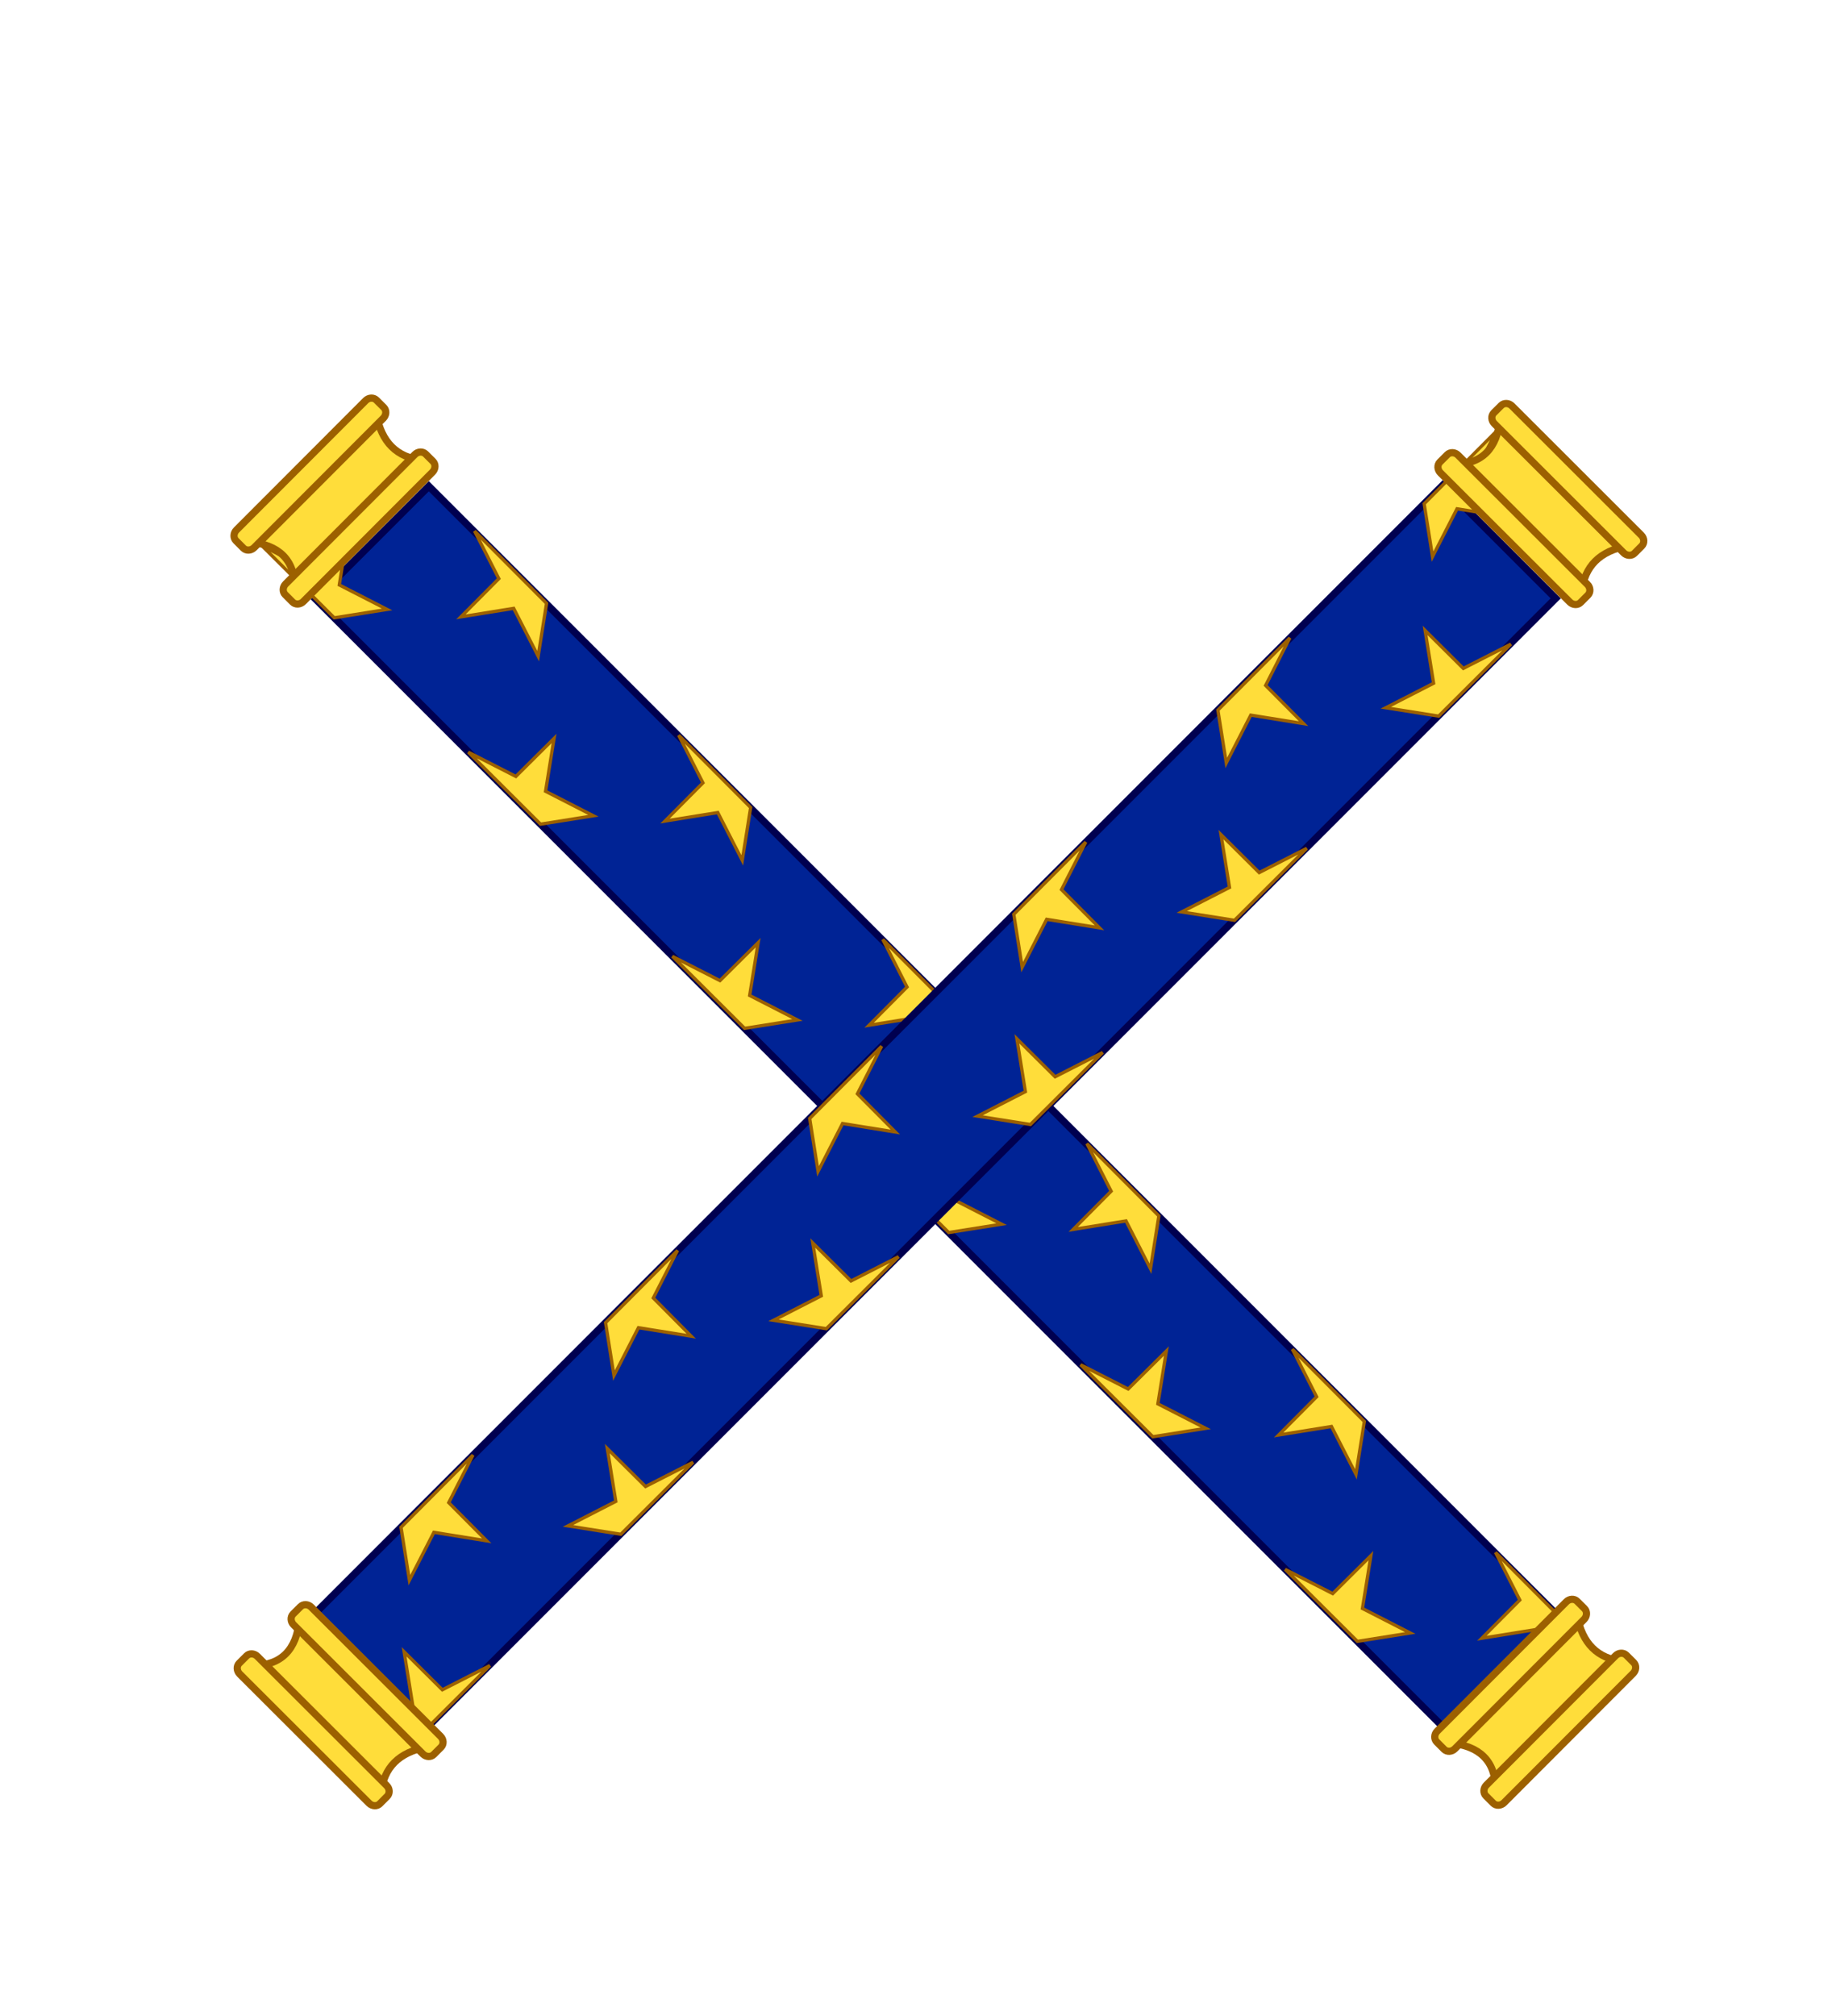 <svg xmlns:dc="http://purl.org/dc/elements/1.1/" xmlns:cc="http://creativecommons.org/ns#" xmlns:rdf="http://www.w3.org/1999/02/22-rdf-syntax-ns#" xmlns:svg="http://www.w3.org/2000/svg" xmlns="http://www.w3.org/2000/svg" xmlns:xlink="http://www.w3.org/1999/xlink" xmlns:sodipodi="http://sodipodi.sourceforge.net/DTD/sodipodi-0.dtd" xmlns:inkscape="http://www.inkscape.org/namespaces/inkscape" height="660" width="600" version="1.0" id="svg2" sodipodi:version="0.32" inkscape:version="0.45+0.46pre0+devel" sodipodi:docname="Orn_ext_maréchal-marquis_et_pair_GCLH_(Monarchie_de_Juillet).svg" sodipodi:docbase="C:\Documents and Settings\Bruno Vallette\Mes documents\Perso\Wikipédia Blasons\Communes BVA" inkscape:export-filename="/Users/olivier/Desktop/Blason Rouge/Blason_Vide_3D.png" inkscape:export-xdpi="144" inkscape:export-ydpi="144" inkscape:output_extension="org.inkscape.output.svg.inkscape">
	<g inkscape:groupmode="layer" id="layer5" inkscape:label="bâtons" sodipodi:insensitive="true">
		<g id="g36219" transform="matrix(0.707,-0.707,0.707,0.707,-166.198,322.913)">
			<g id="g2523" transform="matrix(1.662,0,0,1.662,27.512,143.702)">
				<g transform="matrix(3.15,0,0,3.141,-348.358,-182.704)" id="g3344">
					<g id="g2544">
						<rect style="fill:#002395;stroke:#000050;stroke-width:0.452;stroke-miterlimit:4;stroke-dasharray:none;stroke-opacity:1" id="rect22" y="50" x="158.875" height="100" width="10"/>
						<g id="g3840">
							<path sodipodi:nodetypes="ccccccc" d="M 168.916,144.617 L 168.905,151.017 L 166.196,152.989 L 167.228,149.781 L 164.515,147.815 L 167.885,147.805 L 168.916,144.617 z" style="fill:#ffdd3a;fill-opacity:1;stroke:#9c6000;stroke-width:0.205;stroke-miterlimit:4;stroke-dasharray:none;stroke-dashoffset:0;stroke-opacity:1;overflow:visible" id="path2534"/>
							<path id="path8347" style="fill:#ffdd3a;fill-opacity:1;stroke:#9c6000;stroke-width:0.205;stroke-miterlimit:4;stroke-dasharray:none;stroke-dashoffset:0;stroke-opacity:1;overflow:visible" d="M 168.916,54.018 L 168.905,60.418 L 166.196,62.39 L 167.228,59.182 L 164.515,57.216 L 167.885,57.206 L 168.916,54.018 z" sodipodi:nodetypes="ccccccc"/>
							<path sodipodi:nodetypes="ccccccc" d="M 168.916,72.13 L 168.905,78.529 L 166.196,80.502 L 167.228,77.294 L 164.515,75.328 L 167.885,75.318 L 168.916,72.13 z" style="fill:#ffdd3a;fill-opacity:1;stroke:#9c6000;stroke-width:0.205;stroke-miterlimit:4;stroke-dasharray:none;stroke-dashoffset:0;stroke-opacity:1;overflow:visible" id="path3832"/>
							<path id="path3834" style="fill:#ffdd3a;fill-opacity:1;stroke:#9c6000;stroke-width:0.205;stroke-miterlimit:4;stroke-dasharray:none;stroke-dashoffset:0;stroke-opacity:1;overflow:visible" d="M 168.916,90.242 L 168.905,96.641 L 166.196,98.614 L 167.228,95.406 L 164.515,93.44 L 167.885,93.429 L 168.916,90.242 z" sodipodi:nodetypes="ccccccc"/>
							<path sodipodi:nodetypes="ccccccc" d="M 168.916,108.354 L 168.905,114.753 L 166.196,116.726 L 167.228,113.518 L 164.515,111.552 L 167.885,111.541 L 168.916,108.354 z" style="fill:#ffdd3a;fill-opacity:1;stroke:#9c6000;stroke-width:0.205;stroke-miterlimit:4;stroke-dasharray:none;stroke-dashoffset:0;stroke-opacity:1;overflow:visible" id="path3836"/>
							<path id="path3838" style="fill:#ffdd3a;fill-opacity:1;stroke:#9c6000;stroke-width:0.205;stroke-miterlimit:4;stroke-dasharray:none;stroke-dashoffset:0;stroke-opacity:1;overflow:visible" d="M 168.916,126.588 L 168.905,132.987 L 166.196,134.96 L 167.228,131.752 L 164.515,129.786 L 167.885,129.775 L 168.916,126.588 z" sodipodi:nodetypes="ccccccc"/>
							<path sodipodi:nodetypes="ccccccc" d="M 158.86,136.033 L 158.872,142.432 L 161.581,144.405 L 160.549,141.197 L 163.262,139.23 L 159.892,139.22 L 158.86,136.033 z" style="fill:#ffdd3a;fill-opacity:1;stroke:#9c6000;stroke-width:0.205;stroke-miterlimit:4;stroke-dasharray:none;stroke-dashoffset:0;stroke-opacity:1;overflow:visible" id="path2536"/>
						</g>
						<g transform="matrix(-1,0,0,1,327.777,9.527)" id="g3847">
							<path sodipodi:nodetypes="ccccccc" d="M 168.916,54.018 L 168.905,60.418 L 166.196,62.39 L 167.228,59.182 L 164.515,57.216 L 167.885,57.206 L 168.916,54.018 z" style="fill:#ffdd3a;fill-opacity:1;stroke:#9c6000;stroke-width:0.205;stroke-miterlimit:4;stroke-dasharray:none;stroke-dashoffset:0;stroke-opacity:1;overflow:visible" id="path3849"/>
							<path id="path3851" style="fill:#ffdd3a;fill-opacity:1;stroke:#9c6000;stroke-width:0.205;stroke-miterlimit:4;stroke-dasharray:none;stroke-dashoffset:0;stroke-opacity:1;overflow:visible" d="M 168.916,72.13 L 168.905,78.529 L 166.196,80.502 L 167.228,77.294 L 164.515,75.328 L 167.885,75.318 L 168.916,72.13 z" sodipodi:nodetypes="ccccccc"/>
							<path sodipodi:nodetypes="ccccccc" d="M 168.916,90.242 L 168.905,96.641 L 166.196,98.614 L 167.228,95.406 L 164.515,93.44 L 167.885,93.429 L 168.916,90.242 z" style="fill:#ffdd3a;fill-opacity:1;stroke:#9c6000;stroke-width:0.205;stroke-miterlimit:4;stroke-dasharray:none;stroke-dashoffset:0;stroke-opacity:1;overflow:visible" id="path3853"/>
							<path id="path3855" style="fill:#ffdd3a;fill-opacity:1;stroke:#9c6000;stroke-width:0.205;stroke-miterlimit:4;stroke-dasharray:none;stroke-dashoffset:0;stroke-opacity:1;overflow:visible" d="M 168.916,108.354 L 168.905,114.753 L 166.196,116.726 L 167.228,113.518 L 164.515,111.552 L 167.885,111.541 L 168.916,108.354 z" sodipodi:nodetypes="ccccccc"/>
						</g>
						<g style="fill:#ffdd3a;fill-opacity:1;stroke:#9c6000;stroke-width:2.528;stroke-miterlimit:4;stroke-dasharray:none;stroke-opacity:1" transform="matrix(-8.85895e-4,0.179,-0.178,-8.8589496e-4,261.024,23.843)" inkscape:label="Calque 1" id="g35492">
							<g style="fill:#ffdd3a;fill-opacity:1;fill-rule:evenodd;stroke:#9c6000;stroke-width:1.752;stroke-miterlimit:4;stroke-dasharray:none;stroke-opacity:1;display:inline" id="g35494" transform="matrix(-1.654356e-2,-1.443,1.443,-1.654356e-2,-259.427,1155.444)">
								<path d="M 439.998,678.958 L 396.088,678.704 C 400.771,684.418 400.743,689.685 395.996,694.498 L 439.9,694.759 C 436.005,689.89 436.033,684.623 439.998,678.958 z" style="fill:#ffdd3a;fill-opacity:1;stroke:#9c6000;stroke-width:1.752;stroke-miterlimit:4;stroke-dasharray:none;stroke-opacity:1" id="path35496"/>
								<path d="M 440.528,674.795 L 396.015,674.534 C 394.946,674.523 394.069,675.319 394.063,676.29 L 394.043,678.824 C 394.037,679.795 394.909,680.594 395.984,680.598 L 440.496,680.859 C 441.559,680.863 442.443,680.074 442.449,679.102 L 442.462,676.576 C 442.468,675.604 441.603,674.799 440.528,674.795 z" style="fill:#ffdd3a;fill-opacity:1;stroke:#9c6000;stroke-width:1.752;stroke-miterlimit:4;stroke-dasharray:none;stroke-opacity:1" id="path35498"/>
								<path d="M 439.601,692.497 L 395.089,692.235 C 394.02,692.225 393.136,693.014 393.136,693.992 L 393.117,696.525 C 393.111,697.497 393.982,698.295 395.058,698.299 L 439.563,698.554 C 440.633,698.565 441.517,697.776 441.523,696.804 L 441.536,694.277 C 441.542,693.306 440.67,692.494 439.601,692.497 z" style="fill:#ffdd3a;fill-opacity:1;stroke:#9c6000;stroke-width:1.752;stroke-miterlimit:4;stroke-dasharray:none;stroke-opacity:1" id="path35500"/>
							</g>
						</g>
						<path sodipodi:nodetypes="ccccccc" d="M 158.86,45.242 L 158.872,51.641 L 161.581,53.614 L 160.549,50.406 L 163.262,48.44 L 159.892,48.429 L 158.86,45.242 z" style="fill:#ffdd3a;fill-opacity:1;stroke:#9c6000;stroke-width:0.205;stroke-miterlimit:4;stroke-dasharray:none;stroke-dashoffset:0;stroke-opacity:1;overflow:visible" id="path2542"/>
						<g id="g3730" inkscape:label="Calque 1" transform="matrix(-8.85895e-4,0.179,-0.178,-8.8589496e-4,261.024,-82.705)" style="fill:#ffdd3a;fill-opacity:1;stroke:#9c6000;stroke-width:2.528;stroke-miterlimit:4;stroke-dasharray:none;stroke-opacity:1">
							<g transform="matrix(-1.654356e-2,-1.443,1.443,-1.654356e-2,-259.427,1155.444)" id="g3732" style="fill:#ffdd3a;fill-opacity:1;fill-rule:evenodd;stroke:#9c6000;stroke-width:1.752;stroke-miterlimit:4;stroke-dasharray:none;stroke-opacity:1;display:inline">
								<path id="path35505" style="fill:#ffdd3a;fill-opacity:1;stroke:#9c6000;stroke-width:1.752;stroke-miterlimit:4;stroke-dasharray:none;stroke-opacity:1" d="M 439.998,678.958 L 396.088,678.704 C 400.771,684.418 400.743,689.685 395.996,694.498 L 439.9,694.759 C 436.005,689.89 436.033,684.623 439.998,678.958 z"/>
								<path id="path3736" style="fill:#ffdd3a;fill-opacity:1;stroke:#9c6000;stroke-width:1.752;stroke-miterlimit:4;stroke-dasharray:none;stroke-opacity:1" d="M 440.528,674.795 L 396.015,674.534 C 394.946,674.523 394.069,675.319 394.063,676.29 L 394.043,678.824 C 394.037,679.795 394.909,680.594 395.984,680.598 L 440.496,680.859 C 441.559,680.863 442.443,680.074 442.449,679.102 L 442.462,676.576 C 442.468,675.604 441.603,674.799 440.528,674.795 z"/>
								<path id="path3738" style="fill:#ffdd3a;fill-opacity:1;stroke:#9c6000;stroke-width:1.752;stroke-miterlimit:4;stroke-dasharray:none;stroke-opacity:1" d="M 439.601,692.497 L 395.089,692.235 C 394.02,692.225 393.136,693.014 393.136,693.992 L 393.117,696.525 C 393.111,697.497 393.982,698.295 395.058,698.299 L 439.563,698.554 C 440.633,698.565 441.517,697.776 441.523,696.804 L 441.536,694.277 C 441.542,693.306 440.67,692.494 439.601,692.497 z"/>
							</g>
						</g>
					</g>
				</g>
			</g>
			<g id="g36163" transform="matrix(0,1.662,-1.662,0,525.063,82.896)">
				<g transform="matrix(3.15,0,0,3.141,-348.358,-182.704)" id="g36165">
					<g id="g36167">
						<rect style="fill:#002395;stroke:#000050;stroke-width:0.452;stroke-miterlimit:4;stroke-dasharray:none;stroke-opacity:1" id="rect36169" y="50" x="158.875" height="100" width="10"/>
						<g id="g36171">
							<path sodipodi:nodetypes="ccccccc" d="M 168.916,144.617 L 168.905,151.017 L 166.196,152.989 L 167.228,149.781 L 164.515,147.815 L 167.885,147.805 L 168.916,144.617 z" style="fill:#ffdd3a;fill-opacity:1;stroke:#9c6000;stroke-width:0.205;stroke-miterlimit:4;stroke-dasharray:none;stroke-dashoffset:0;stroke-opacity:1;overflow:visible" id="path36173"/>
							<path id="path36175" style="fill:#ffdd3a;fill-opacity:1;stroke:#9c6000;stroke-width:0.205;stroke-miterlimit:4;stroke-dasharray:none;stroke-dashoffset:0;stroke-opacity:1;overflow:visible" d="M 168.916,54.018 L 168.905,60.418 L 166.196,62.39 L 167.228,59.182 L 164.515,57.216 L 167.885,57.206 L 168.916,54.018 z" sodipodi:nodetypes="ccccccc"/>
							<path sodipodi:nodetypes="ccccccc" d="M 168.916,72.13 L 168.905,78.529 L 166.196,80.502 L 167.228,77.294 L 164.515,75.328 L 167.885,75.318 L 168.916,72.13 z" style="fill:#ffdd3a;fill-opacity:1;stroke:#9c6000;stroke-width:0.205;stroke-miterlimit:4;stroke-dasharray:none;stroke-dashoffset:0;stroke-opacity:1;overflow:visible" id="path36177"/>
							<path id="path36179" style="fill:#ffdd3a;fill-opacity:1;stroke:#9c6000;stroke-width:0.205;stroke-miterlimit:4;stroke-dasharray:none;stroke-dashoffset:0;stroke-opacity:1;overflow:visible" d="M 168.916,90.242 L 168.905,96.641 L 166.196,98.614 L 167.228,95.406 L 164.515,93.44 L 167.885,93.429 L 168.916,90.242 z" sodipodi:nodetypes="ccccccc"/>
							<path sodipodi:nodetypes="ccccccc" d="M 168.916,108.354 L 168.905,114.753 L 166.196,116.726 L 167.228,113.518 L 164.515,111.552 L 167.885,111.541 L 168.916,108.354 z" style="fill:#ffdd3a;fill-opacity:1;stroke:#9c6000;stroke-width:0.205;stroke-miterlimit:4;stroke-dasharray:none;stroke-dashoffset:0;stroke-opacity:1;overflow:visible" id="path36181"/>
							<path id="path36183" style="fill:#ffdd3a;fill-opacity:1;stroke:#9c6000;stroke-width:0.205;stroke-miterlimit:4;stroke-dasharray:none;stroke-dashoffset:0;stroke-opacity:1;overflow:visible" d="M 168.916,126.588 L 168.905,132.987 L 166.196,134.96 L 167.228,131.752 L 164.515,129.786 L 167.885,129.775 L 168.916,126.588 z" sodipodi:nodetypes="ccccccc"/>
							<path sodipodi:nodetypes="ccccccc" d="M 158.86,136.033 L 158.872,142.432 L 161.581,144.405 L 160.549,141.197 L 163.262,139.23 L 159.892,139.22 L 158.86,136.033 z" style="fill:#ffdd3a;fill-opacity:1;stroke:#9c6000;stroke-width:0.205;stroke-miterlimit:4;stroke-dasharray:none;stroke-dashoffset:0;stroke-opacity:1;overflow:visible" id="path36185"/>
						</g>
						<g transform="matrix(-1,0,0,1,327.777,9.527)" id="g36187">
							<path sodipodi:nodetypes="ccccccc" d="M 168.916,54.018 L 168.905,60.418 L 166.196,62.39 L 167.228,59.182 L 164.515,57.216 L 167.885,57.206 L 168.916,54.018 z" style="fill:#ffdd3a;fill-opacity:1;stroke:#9c6000;stroke-width:0.205;stroke-miterlimit:4;stroke-dasharray:none;stroke-dashoffset:0;stroke-opacity:1;overflow:visible" id="path36189"/>
							<path id="path36191" style="fill:#ffdd3a;fill-opacity:1;stroke:#9c6000;stroke-width:0.205;stroke-miterlimit:4;stroke-dasharray:none;stroke-dashoffset:0;stroke-opacity:1;overflow:visible" d="M 168.916,72.13 L 168.905,78.529 L 166.196,80.502 L 167.228,77.294 L 164.515,75.328 L 167.885,75.318 L 168.916,72.13 z" sodipodi:nodetypes="ccccccc"/>
							<path sodipodi:nodetypes="ccccccc" d="M 168.916,90.242 L 168.905,96.641 L 166.196,98.614 L 167.228,95.406 L 164.515,93.44 L 167.885,93.429 L 168.916,90.242 z" style="fill:#ffdd3a;fill-opacity:1;stroke:#9c6000;stroke-width:0.205;stroke-miterlimit:4;stroke-dasharray:none;stroke-dashoffset:0;stroke-opacity:1;overflow:visible" id="path36193"/>
							<path id="path36195" style="fill:#ffdd3a;fill-opacity:1;stroke:#9c6000;stroke-width:0.205;stroke-miterlimit:4;stroke-dasharray:none;stroke-dashoffset:0;stroke-opacity:1;overflow:visible" d="M 168.916,108.354 L 168.905,114.753 L 166.196,116.726 L 167.228,113.518 L 164.515,111.552 L 167.885,111.541 L 168.916,108.354 z" sodipodi:nodetypes="ccccccc"/>
						</g>
						<g style="fill:#ffdd3a;fill-opacity:1;stroke:#9c6000;stroke-width:2.528;stroke-miterlimit:4;stroke-dasharray:none;stroke-opacity:1" transform="matrix(-8.85895e-4,0.179,-0.178,-8.8589496e-4,261.024,23.843)" inkscape:label="Calque 1" id="g36197">
							<g style="fill:#ffdd3a;fill-opacity:1;fill-rule:evenodd;stroke:#9c6000;stroke-width:1.752;stroke-miterlimit:4;stroke-dasharray:none;stroke-opacity:1;display:inline" id="g36199" transform="matrix(-1.654356e-2,-1.443,1.443,-1.654356e-2,-259.427,1155.444)">
								<path d="M 439.998,678.958 L 396.088,678.704 C 400.771,684.418 400.743,689.685 395.996,694.498 L 439.9,694.759 C 436.005,689.89 436.033,684.623 439.998,678.958 z" style="fill:#ffdd3a;fill-opacity:1;stroke:#9c6000;stroke-width:1.752;stroke-miterlimit:4;stroke-dasharray:none;stroke-opacity:1" id="path36201"/>
								<path d="M 440.528,674.795 L 396.015,674.534 C 394.946,674.523 394.069,675.319 394.063,676.29 L 394.043,678.824 C 394.037,679.795 394.909,680.594 395.984,680.598 L 440.496,680.859 C 441.559,680.863 442.443,680.074 442.449,679.102 L 442.462,676.576 C 442.468,675.604 441.603,674.799 440.528,674.795 z" style="fill:#ffdd3a;fill-opacity:1;stroke:#9c6000;stroke-width:1.752;stroke-miterlimit:4;stroke-dasharray:none;stroke-opacity:1" id="path36203"/>
								<path d="M 439.601,692.497 L 395.089,692.235 C 394.02,692.225 393.136,693.014 393.136,693.992 L 393.117,696.525 C 393.111,697.497 393.982,698.295 395.058,698.299 L 439.563,698.554 C 440.633,698.565 441.517,697.776 441.523,696.804 L 441.536,694.277 C 441.542,693.306 440.67,692.494 439.601,692.497 z" style="fill:#ffdd3a;fill-opacity:1;stroke:#9c6000;stroke-width:1.752;stroke-miterlimit:4;stroke-dasharray:none;stroke-opacity:1" id="path36205"/>
							</g>
						</g>
						<path sodipodi:nodetypes="ccccccc" d="M 158.86,45.242 L 158.872,51.641 L 161.581,53.614 L 160.549,50.406 L 163.262,48.44 L 159.892,48.429 L 158.86,45.242 z" style="fill:#ffdd3a;fill-opacity:1;stroke:#9c6000;stroke-width:0.205;stroke-miterlimit:4;stroke-dasharray:none;stroke-dashoffset:0;stroke-opacity:1;overflow:visible" id="path36207"/>
						<g id="g36209" inkscape:label="Calque 1" transform="matrix(-8.85895e-4,0.179,-0.178,-8.8589496e-4,261.024,-82.705)" style="fill:#ffdd3a;fill-opacity:1;stroke:#9c6000;stroke-width:2.528;stroke-miterlimit:4;stroke-dasharray:none;stroke-opacity:1">
							<g transform="matrix(-1.654356e-2,-1.443,1.443,-1.654356e-2,-259.427,1155.444)" id="g36211" style="fill:#ffdd3a;fill-opacity:1;fill-rule:evenodd;stroke:#9c6000;stroke-width:1.752;stroke-miterlimit:4;stroke-dasharray:none;stroke-opacity:1;display:inline">
								<path id="path36213" style="fill:#ffdd3a;fill-opacity:1;stroke:#9c6000;stroke-width:1.752;stroke-miterlimit:4;stroke-dasharray:none;stroke-opacity:1" d="M 439.998,678.958 L 396.088,678.704 C 400.771,684.418 400.743,689.685 395.996,694.498 L 439.9,694.759 C 436.005,689.89 436.033,684.623 439.998,678.958 z"/>
								<path id="path36215" style="fill:#ffdd3a;fill-opacity:1;stroke:#9c6000;stroke-width:1.752;stroke-miterlimit:4;stroke-dasharray:none;stroke-opacity:1" d="M 440.528,674.795 L 396.015,674.534 C 394.946,674.523 394.069,675.319 394.063,676.29 L 394.043,678.824 C 394.037,679.795 394.909,680.594 395.984,680.598 L 440.496,680.859 C 441.559,680.863 442.443,680.074 442.449,679.102 L 442.462,676.576 C 442.468,675.604 441.603,674.799 440.528,674.795 z"/>
								<path id="path36217" style="fill:#ffdd3a;fill-opacity:1;stroke:#9c6000;stroke-width:1.752;stroke-miterlimit:4;stroke-dasharray:none;stroke-opacity:1" d="M 439.601,692.497 L 395.089,692.235 C 394.02,692.225 393.136,693.014 393.136,693.992 L 393.117,696.525 C 393.111,697.497 393.982,698.295 395.058,698.299 L 439.563,698.554 C 440.633,698.565 441.517,697.776 441.523,696.804 L 441.536,694.277 C 441.542,693.306 440.67,692.494 439.601,692.497 z"/>
							</g>
						</g>
					</g>
				</g>
			</g>
		</g>
	</g>
</svg>